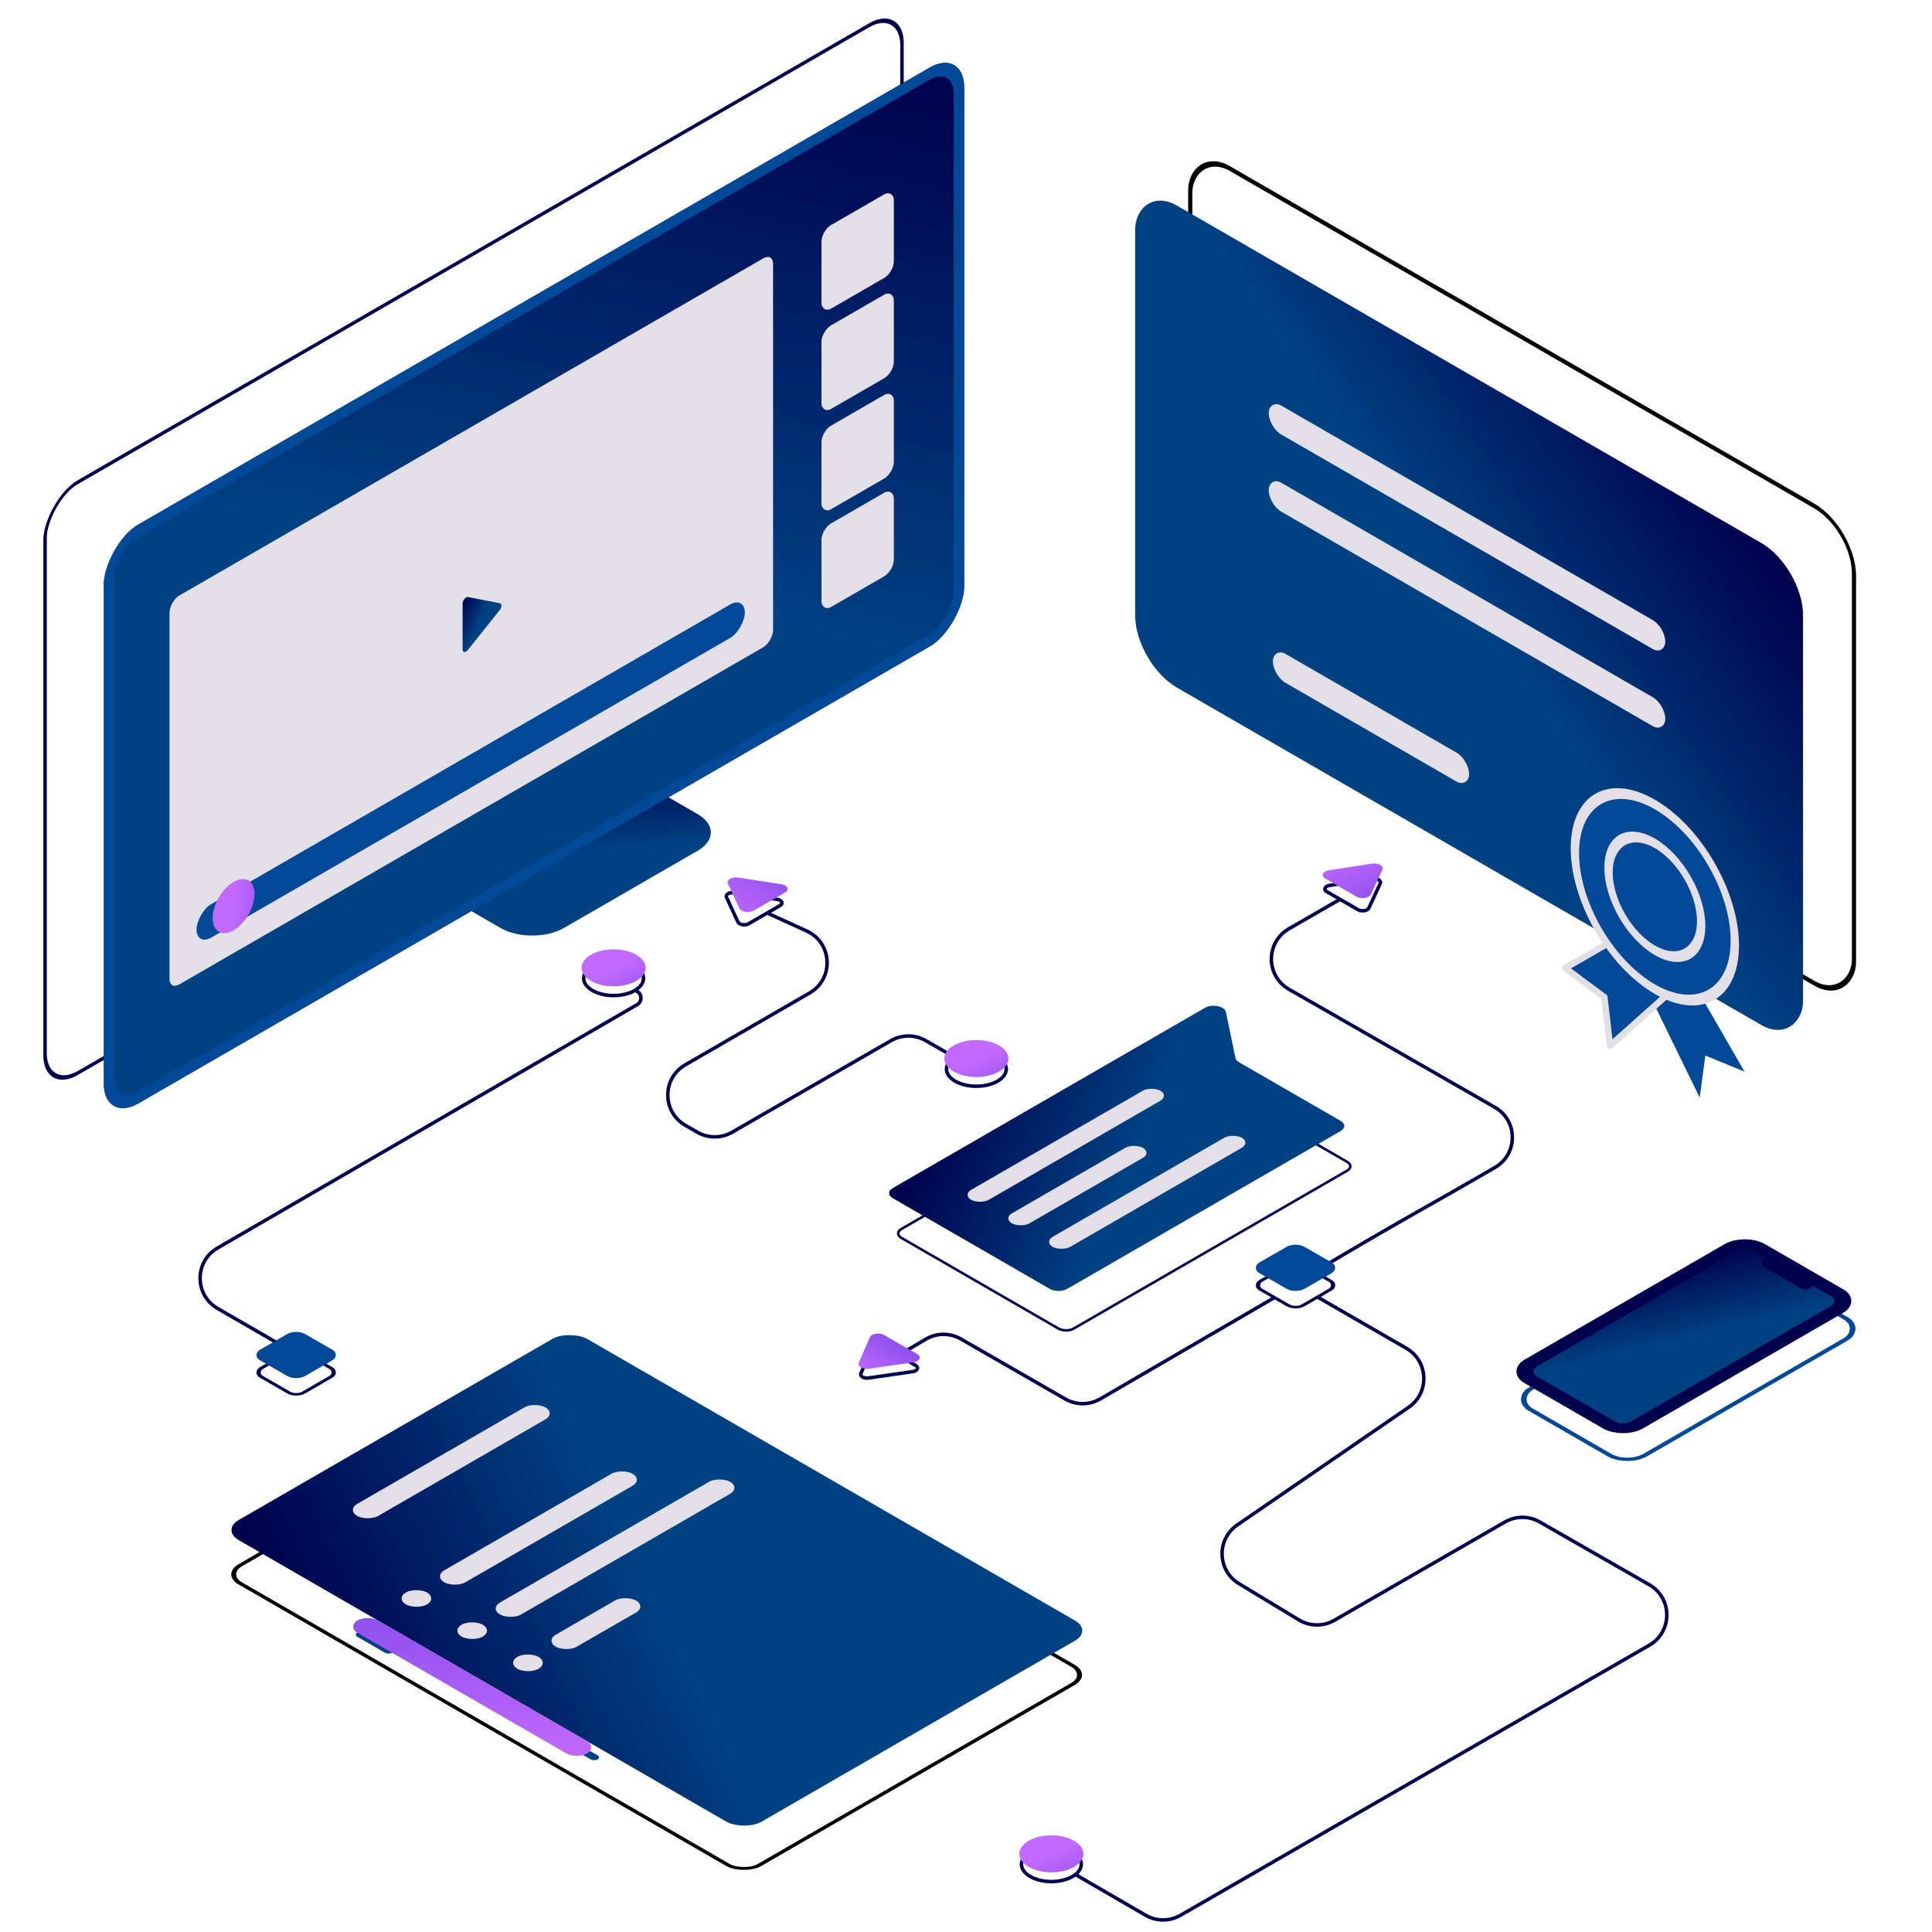 <svg width="580" height="580" viewBox="0 0 580 580" fill="none" xmlns="http://www.w3.org/2000/svg">
<path d="M270.589 368.966L364.319 314.851C366.232 313.746 369.509 314.4 369.831 315.951L372.7 329.754C372.811 330.29 373.231 330.788 373.891 331.169L404.424 348.798C405.69 349.529 405.69 350.714 404.424 351.445L322.333 398.84C321.067 399.571 319.014 399.571 317.748 398.84L270.589 371.613C269.323 370.882 269.323 369.697 270.589 368.966Z" stroke="#00004D" stroke-width="0.756"/>
<path d="M267.992 359.701C266.545 358.866 266.545 357.511 267.992 356.676L361.723 302.56C363.909 301.298 367.653 302.046 368.022 303.818L370.891 317.621C370.99 318.097 371.362 318.54 371.949 318.879L402.483 336.508C403.93 337.343 403.93 338.697 402.483 339.533L320.391 386.928C318.944 387.764 316.598 387.764 315.151 386.928L267.992 359.701Z" fill="url(#paint0_linear_67_200)"/>
<rect width="65.547" height="6.051" rx="3.025" transform="matrix(0.866 -0.5 0.866 0.5 288.952 358.693)" fill="#E3DFE6"/>
<rect width="65.547" height="6.051" rx="3.025" transform="matrix(0.866 -0.5 0.866 0.5 313.405 372.811)" fill="#E3DFE6"/>
<rect width="45.379" height="6.051" rx="3.025" transform="matrix(0.866 -0.5 0.866 0.5 301.178 365.752)" fill="#E3DFE6"/>
<rect x="1.046" width="119.591" height="179.991" rx="5.436" transform="matrix(0.866 -0.5 0.866 0.5 66.498 473.141)" stroke="black" stroke-width="1.208"/>
<rect width="120.799" height="181.199" rx="6.04" transform="matrix(0.866 -0.5 0.866 0.5 66.433 459.331)" fill="url(#paint1_linear_67_200)"/>
<rect width="65.232" height="7.248" rx="3.624" transform="matrix(0.866 -0.5 0.866 0.5 104.094 453.291)" fill="#E3DFE6"/>
<rect width="65.232" height="7.248" rx="3.624" transform="matrix(0.866 -0.5 0.866 0.5 130.248 473.223)" fill="#E3DFE6"/>
<rect width="79.728" height="7.248" rx="3.624" transform="matrix(0.866 -0.5 0.866 0.5 146.986 482.886)" fill="#E3DFE6"/>
<rect width="2.416" height="12.08" rx="1.208" transform="matrix(0.866 -0.5 0.866 0.5 106.186 490.738)" fill="#004182"/>
<rect width="2.416" height="12.08" rx="1.208" transform="matrix(0.866 -0.5 0.866 0.5 167.909 522.75)" fill="#004182"/>
<rect width="79.728" height="7.248" rx="3.624" transform="matrix(-0.866 -0.5 0.866 -0.5 173.14 528.186)" fill="url(#paint2_linear_67_200)"/>
<rect width="27.784" height="7.248" rx="3.624" transform="matrix(0.866 -0.5 0.866 0.5 163.725 492.55)" fill="#E3DFE6"/>
<rect width="7.248" height="7.248" rx="3.624" transform="matrix(0.866 -0.5 0.866 0.5 118.74 479.866)" fill="#E3DFE6"/>
<rect width="7.248" height="7.248" rx="3.624" transform="matrix(0.866 -0.5 0.866 0.5 135.479 489.531)" fill="#E3DFE6"/>
<rect width="7.248" height="7.248" rx="3.624" transform="matrix(0.866 -0.5 0.866 0.5 152.217 499.194)" fill="#E3DFE6"/>
<rect x="-0.627" y="0.362" width="230.092" height="143.265" rx="13.748" transform="matrix(-0.866 -0.5 -2.20305e-08 1 556.037 158.109)" stroke="black" stroke-width="1.447"/>
<rect width="231.539" height="144.712" rx="14.471" transform="matrix(-0.866 -0.5 -2.20305e-08 1 541.288 170.24)" fill="url(#paint3_linear_67_200)"/>
<path d="M523.743 321.735L510.271 298.4L491.746 291.594L510.271 329.513L511.955 316.873L523.743 321.735Z" fill="#014896"/>
<path d="M469.854 290.622L483.326 282.843L501.851 297.428L483.326 313.956L481.642 299.372L469.854 290.622Z" fill="#014896" stroke="#E3DFE6" stroke-width="1.945" stroke-linejoin="round"/>
<circle r="27.721" transform="matrix(-0.866 -0.5 -2.20305e-08 1 496.798 269.232)" fill="#014896" stroke="#E3DFE6" stroke-width="2.894"/>
<circle r="16.054" transform="matrix(-0.866 -0.5 -2.20305e-08 1 496.798 269.231)" fill="#014896" stroke="#E3DFE6" stroke-width="2.894"/>
<rect width="137.476" height="8.683" rx="4.341" transform="matrix(-0.866 -0.5 -2.20305e-08 1 499.931 188.329)" fill="#E3DFE6"/>
<rect width="68.014" height="8.683" rx="4.341" transform="matrix(-0.866 -0.5 -2.20305e-08 1 441.029 228.124)" fill="#E3DFE6"/>
<rect width="137.476" height="8.683" rx="4.341" transform="matrix(-0.866 -0.5 -2.20305e-08 1 499.931 211.482)" fill="#E3DFE6"/>
<path d="M395.747 381.129C423.389 364.711 429.131 361.935 448.859 350.447C455.789 346.412 455.722 336.399 448.765 332.412L386.949 296.99C379.938 292.972 379.926 282.865 386.927 278.831L402.03 270.127" stroke="#00004C" stroke-width="1.047" stroke-linecap="round" stroke-linejoin="round"/>
<rect x="-4.14293e-08" y="0.695" width="39.775" height="82.018" rx="6.256" transform="matrix(0.866 0.5 -0.866 0.5 525.711 378.688)" stroke="#014896" stroke-width="1.39"/>
<rect x="-1.24288e-07" y="2.085" width="36.995" height="79.238" rx="4.865" transform="matrix(0.866 0.5 -0.866 0.5 525.611 371.043)" fill="url(#paint4_linear_67_200)" stroke="#00004D" stroke-width="4.17"/>
<path d="M529.877 380.531C528.503 379.737 528.503 378.45 529.877 377.656L530.246 377.444L544.781 385.835L543.167 386.767C542.48 387.164 541.365 387.164 540.678 386.767L529.877 380.531Z" fill="#00004D"/>
<path d="M286.316 317.25L277.934 312.415C274.696 310.547 270.708 310.546 267.47 312.413L219.805 339.896C216.572 341.76 212.593 341.763 209.358 339.904L205.736 337.824C198.738 333.804 198.726 323.713 205.713 319.676L243.069 298.093C250.439 293.835 249.92 283.03 242.176 279.498L230.815 274.316" stroke="#00004D" stroke-width="1.047" stroke-linecap="round" stroke-linejoin="round"/>
<path d="M190.498 297.354V297.354C192.617 297.707 193.13 300.519 191.271 301.597L65.293 374.673C58.331 378.712 58.338 388.769 65.307 392.797L83.162 403.12M322.967 562.816L343.911 574.963C347.15 576.842 351.147 576.848 354.392 574.979L495.141 493.9C502.144 489.866 502.131 479.756 495.119 475.739L462.228 456.899C458.995 455.047 455.022 455.052 451.794 456.912L400.584 486.423C397.277 488.329 393.195 488.285 389.931 486.307L371.927 475.403C365.42 471.463 365.153 462.119 371.424 457.814L422.894 422.471C429.244 418.11 428.872 408.617 422.199 404.767L395.747 389.506" stroke="#00004C" stroke-width="1.047" stroke-linejoin="round"/>
<path d="M414.377 265.179L410.928 272.612C410.545 273.437 408.756 273.714 407.709 273.11L398.285 267.668C397.237 267.064 397.716 266.031 399.147 265.81L412.021 263.818C413.452 263.597 414.761 264.353 414.377 265.179Z" stroke="#00004C" stroke-width="1.047"/>
<path d="M411.855 259.272C413.763 258.977 415.508 259.984 414.997 261.086L411.547 268.519C411.036 269.62 408.652 269.989 407.256 269.183L397.831 263.741C396.435 262.935 397.074 261.559 398.981 261.264L411.855 259.272Z" fill="url(#paint5_linear_67_200)"/>
<rect x="-3.12086e-08" y="0.524" width="14.661" height="14.661" rx="2.618" transform="matrix(0.866 0.5 -0.866 0.5 89.365 404.429)" stroke="#00004C" stroke-width="1.047"/>
<rect x="-3.12086e-08" y="0.524" width="14.661" height="14.661" rx="2.618" transform="matrix(0.866 0.5 -0.866 0.5 389.384 378.249)" stroke="#00004C" stroke-width="1.047"/>
<rect width="15.708" height="15.708" rx="3.142" transform="matrix(0.866 0.5 -0.866 0.5 88.911 398.931)" fill="#014896"/>
<rect width="15.708" height="15.708" rx="3.142" transform="matrix(0.866 0.5 -0.866 0.5 388.93 372.751)" fill="#014896"/>
<path d="M190.553 297.354C187.047 299.378 181.363 299.378 177.857 297.354C174.351 295.33 174.351 292.048 177.857 290.024C181.363 287.999 187.047 287.999 190.553 290.024C194.059 292.048 194.059 295.33 190.553 297.354Z" stroke="#00004C" stroke-width="1.047"/>
<circle r="7.854" transform="matrix(0.866 0.5 -0.866 0.5 184.205 290.547)" fill="url(#paint6_linear_67_200)"/>
<path d="M321.975 563.339C318.469 565.364 312.785 565.364 309.279 563.339C305.773 561.315 305.773 558.033 309.279 556.009C312.785 553.985 318.469 553.985 321.975 556.009C325.481 558.033 325.481 561.315 321.975 563.339Z" stroke="#00004C" stroke-width="1.047"/>
<path d="M299.461 324.581C295.955 326.605 290.27 326.605 286.764 324.581C283.258 322.557 283.258 319.275 286.764 317.251C290.27 315.226 295.955 315.226 299.461 317.251C302.967 319.275 302.967 322.557 299.461 324.581Z" stroke="#00004C" stroke-width="1.047"/>
<circle r="7.854" transform="matrix(0.866 0.5 -0.866 0.5 315.627 556.533)" fill="url(#paint7_linear_67_200)"/>
<circle r="7.854" transform="matrix(0.866 0.5 -0.866 0.5 293.113 317.774)" fill="url(#paint8_linear_67_200)"/>
<path d="M220.448 268.007L233.322 269.999C234.752 270.22 235.232 271.252 234.184 271.857L224.76 277.298C223.712 277.903 221.924 277.626 221.541 276.8L218.091 269.367C217.708 268.541 219.017 267.786 220.448 268.007Z" stroke="#00004D" stroke-width="1.047"/>
<path d="M218.519 265.274C218.008 264.173 219.753 263.166 221.661 263.461L234.535 265.452C236.442 265.747 237.081 267.124 235.685 267.93L226.26 273.371C224.864 274.177 222.48 273.809 221.969 272.707L218.519 265.274Z" fill="url(#paint9_linear_67_200)"/>
<path d="M183.663 229.523L124.475 263.696L150.263 278.585C155.519 281.619 164.039 281.619 169.294 278.585L209.452 255.4C214.707 252.366 214.707 247.446 209.452 244.412L183.663 229.523Z" fill="url(#paint10_linear_67_200)"/>
<rect x="-0.517" y="0.895" width="297.067" height="177.372" rx="11.334" transform="matrix(-0.866 0.5 2.20305e-08 1 270.337 1.258)" stroke="#00004C" stroke-width="1.193"/>
<g clip-path="url(#clip0_67_200)">
<rect width="298.26" height="173.79" rx="11.93" transform="matrix(-0.866 0.5 2.20305e-08 1 289.457 14.315)" fill="url(#paint11_linear_67_200)"/>
<rect width="25.09" height="25.09" rx="3.345" transform="matrix(-0.866 0.5 -2.20305e-08 -1 268.34 141.986)" fill="#E3DFE6"/>
<rect width="25.09" height="25.09" rx="3.345" transform="matrix(-0.866 0.5 -2.20305e-08 -1 268.339 171.34)" fill="#E3DFE6"/>
<rect width="25.09" height="25.09" rx="3.345" transform="matrix(-0.866 0.5 -2.20305e-08 -1 268.339 111.878)" fill="#E3DFE6"/>
<rect width="25.09" height="25.09" rx="3.345" transform="matrix(-0.866 0.5 -2.20305e-08 -1 268.339 81.769)" fill="#E3DFE6"/>
<rect width="209.236" height="116.749" rx="3.345" transform="matrix(-0.866 0.5 2.20305e-08 1 232.085 75.858)" fill="#E3DFE6"/>
<rect width="190.083" height="10.036" rx="5.018" transform="matrix(-0.866 0.5 2.20305e-08 1 223.613 178.931)" fill="#014896"/>
<circle r="7.263" transform="matrix(0.866 -0.5 1.87871e-08 1 70.127 272.01)" fill="url(#paint12_linear_67_200)"/>
<path d="M138.883 181.193C138.883 180.226 139.816 179.111 140.513 179.245L150.065 181.083C150.71 181.207 150.681 182.329 150.012 183.167L145.173 189.22L140.46 195.116C139.761 195.99 138.883 195.914 138.883 194.98L138.883 181.193Z" fill="url(#paint13_linear_67_200)"/>
</g>
<rect x="-1.572" y="2.723" width="294.629" height="170.159" rx="10.115" transform="matrix(-0.866 0.5 2.20305e-08 1 286.523 15.101)" stroke="#014896" stroke-width="3.631"/>
<path d="M382.657 389.506L330.297 419.97C327.058 421.855 323.059 421.865 319.811 419.997L288.466 401.974C285.196 400.093 281.167 400.117 277.919 402.036L271.655 405.738" stroke="#00004D" stroke-width="1.047"/>
<path d="M258.438 412.334L261.744 404.7C262.107 403.862 263.913 403.573 264.971 404.184L274.888 409.91C275.945 410.52 275.445 411.563 273.994 411.772L260.771 413.681C259.362 413.884 258.086 413.148 258.438 412.334Z" stroke="#00004D" stroke-width="1.047"/>
<path d="M260.927 410.899C259.048 411.17 257.346 410.187 257.816 409.103L261.122 401.469C261.605 400.352 264.014 399.967 265.424 400.781L275.341 406.506C276.751 407.32 276.084 408.711 274.149 408.99L260.927 410.899Z" fill="url(#paint14_linear_67_200)"/>
<defs>
<linearGradient id="paint0_linear_67_200" x1="269.641" y1="355.996" x2="380.567" y2="403.285" gradientUnits="userSpaceOnUse">
<stop stop-color="#00004C"/>
<stop offset="0.504" stop-color="#004182"/>
</linearGradient>
<linearGradient id="paint1_linear_67_200" x1="4.788" y1="0.815" x2="160.945" y2="89.441" gradientUnits="userSpaceOnUse">
<stop stop-color="#00004C"/>
<stop offset="0.504" stop-color="#004182"/>
</linearGradient>
<linearGradient id="paint2_linear_67_200" x1="0" y1="0" x2="53.45" y2="46.769" gradientUnits="userSpaceOnUse">
<stop stop-color="#C269FE"/>
<stop offset="1" stop-color="#894DEB"/>
</linearGradient>
<linearGradient id="paint3_linear_67_200" x1="9.178" y1="0.651" x2="147.767" y2="189.424" gradientUnits="userSpaceOnUse">
<stop stop-color="#00004C"/>
<stop offset="0.504" stop-color="#004182"/>
</linearGradient>
<linearGradient id="paint4_linear_67_200" x1="1.632" y1="0.375" x2="61.43" y2="25.5" gradientUnits="userSpaceOnUse">
<stop stop-color="#00004C"/>
<stop offset="0.504" stop-color="#004182"/>
</linearGradient>
<linearGradient id="paint5_linear_67_200" x1="407.078" y1="253.372" x2="416.177" y2="271.857" gradientUnits="userSpaceOnUse">
<stop stop-color="#C269FE"/>
<stop offset="1" stop-color="#894DEB"/>
</linearGradient>
<linearGradient id="paint6_linear_67_200" x1="0" y1="0" x2="18.477" y2="1.47" gradientUnits="userSpaceOnUse">
<stop stop-color="#C269FE"/>
<stop offset="1" stop-color="#894DEB"/>
</linearGradient>
<linearGradient id="paint7_linear_67_200" x1="0" y1="0" x2="18.477" y2="1.47" gradientUnits="userSpaceOnUse">
<stop stop-color="#C269FE"/>
<stop offset="1" stop-color="#894DEB"/>
</linearGradient>
<linearGradient id="paint8_linear_67_200" x1="0" y1="0" x2="18.477" y2="1.47" gradientUnits="userSpaceOnUse">
<stop stop-color="#C269FE"/>
<stop offset="1" stop-color="#894DEB"/>
</linearGradient>
<linearGradient id="paint9_linear_67_200" x1="208.3" y1="268.033" x2="220.805" y2="249.566" gradientUnits="userSpaceOnUse">
<stop stop-color="#C269FE"/>
<stop offset="1" stop-color="#894DEB"/>
</linearGradient>
<linearGradient id="paint10_linear_67_200" x1="181.476" y1="230.969" x2="186.317" y2="278.6" gradientUnits="userSpaceOnUse">
<stop stop-color="#00004C"/>
<stop offset="0.504" stop-color="#004182"/>
</linearGradient>
<linearGradient id="paint11_linear_67_200" x1="11.822" y1="0.782" x2="174.442" y2="238.374" gradientUnits="userSpaceOnUse">
<stop stop-color="#00004C"/>
<stop offset="0.504" stop-color="#004182"/>
</linearGradient>
<linearGradient id="paint12_linear_67_200" x1="0" y1="0" x2="17.085" y2="1.359" gradientUnits="userSpaceOnUse">
<stop stop-color="#C269FE"/>
<stop offset="1" stop-color="#894DEB"/>
</linearGradient>
<linearGradient id="paint13_linear_67_200" x1="139.382" y1="178.725" x2="152.818" y2="184.637" gradientUnits="userSpaceOnUse">
<stop stop-color="#00004C"/>
<stop offset="0.504" stop-color="#004182"/>
</linearGradient>
<linearGradient id="paint14_linear_67_200" x1="248.617" y1="406.785" x2="257.768" y2="392.905" gradientUnits="userSpaceOnUse">
<stop stop-color="#C269FE"/>
<stop offset="1" stop-color="#894DEB"/>
</linearGradient>
<clipPath id="clip0_67_200">
<rect width="298.26" height="173.79" rx="11.93" transform="matrix(-0.866 0.5 2.20305e-08 1 289.457 14.315)" fill="white"/>
</clipPath>
</defs>
</svg>
